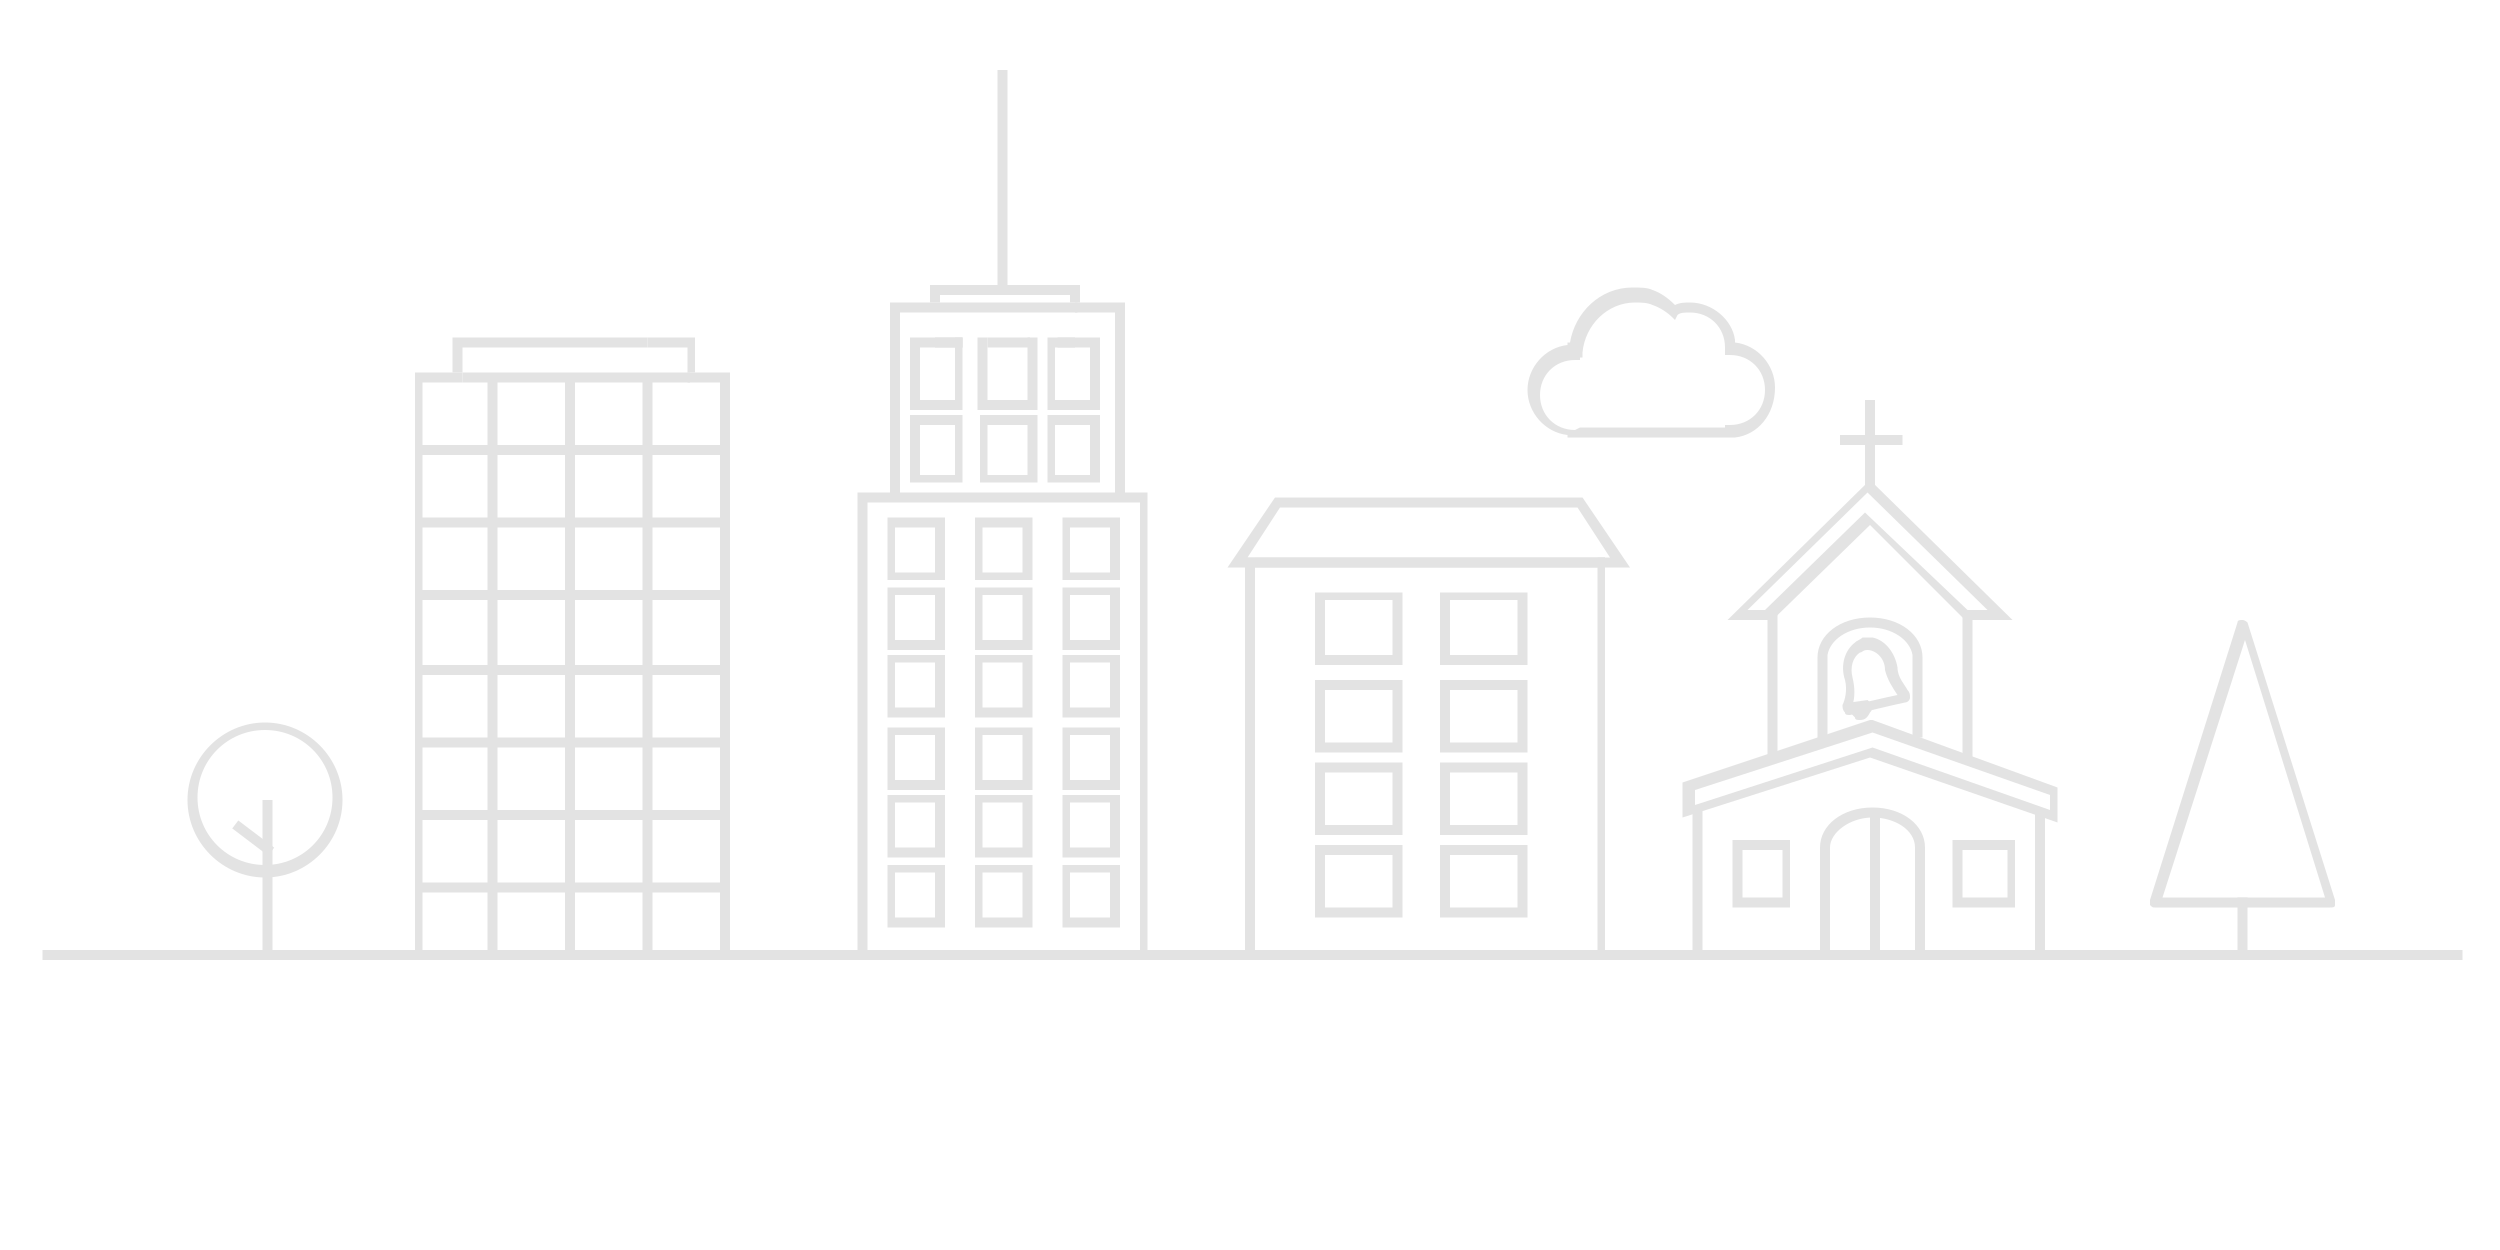 <?xml version="1.0" encoding="utf-8"?>
<!-- Generator: Adobe Illustrator 19.2.1, SVG Export Plug-In . SVG Version: 6.00 Build 0)  -->
<svg version="1.1" id="Layer_1" xmlns="http://www.w3.org/2000/svg" xmlns:xlink="http://www.w3.org/1999/xlink" x="0px" y="0px"
	 viewBox="0 0 100 50" style="enable-background:new 0 0 100 50;" xml:space="preserve">
<style type="text/css">
	.st0{fill:#E3E3E3;}
	.st1{fill:#DBDCDD;}
	.st2{fill:#60479D;}
</style>
<g>
	<g>
		<line class="st0" x1="1.7" y1="38.2" x2="98.5" y2="38.2"/>
		<rect x="1.7" y="38" class="st0" width="96.8" height="0.4"/>
	</g>
	<g>
		<polygon class="st0" points="64.2,38.4 49.8,38.4 49.8,22.3 50.2,22.3 50.2,38 63.9,38 63.9,22.3 64.2,22.3 		"/>
		<path class="st0" d="M61.1,36.7h-3.5v-2.9h3.5V36.7z M58,36.3h2.7v-2.1H58V36.3z"/>
		<path class="st0" d="M61.1,33.4h-3.5v-2.9h3.5V33.4z M58,33h2.7v-2.1H58V33z"/>
		<path class="st0" d="M61.1,30.1h-3.5v-2.9h3.5V30.1z M58,29.7h2.7v-2.1H58V29.7z"/>
		<path class="st0" d="M61.1,26.6h-3.5v-2.9h3.5V26.6z M58,26.2h2.7V24H58V26.2z"/>
		<path class="st0" d="M56.1,36.7h-3.5v-2.9h3.5V36.7z M53,36.3h2.7v-2.1H53V36.3z"/>
		<path class="st0" d="M56.1,33.4h-3.5v-2.9h3.5V33.4z M53,33h2.7v-2.1H53V33z"/>
		<path class="st0" d="M56.1,30.1h-3.5v-2.9h3.5V30.1z M53,29.7h2.7v-2.1H53V29.7z"/>
		<path class="st0" d="M56.1,26.6h-3.5v-2.9h3.5V26.6z M53,26.2h2.7V24H53V26.2z"/>
		<g>
			<rect x="50.2" y="22.3" class="st0" width="14" height="0.4"/>
			<rect x="50.2" y="22.3" class="st0" width="14" height="0.4"/>
			<polygon class="st0" points="65.2,22.7 64.2,22.7 64.2,22.3 64.4,22.3 63.1,20.3 51.2,20.3 49.9,22.3 50.2,22.3 50.2,22.7 
				49.1,22.7 51,19.9 63.3,19.9 			"/>
		</g>
	</g>
	<g>
		<g>
			<rect x="37.4" y="13.5" class="st0" width="1.1" height="0.4"/>
			<polygon class="st0" points="43.2,12.1 42.8,12.1 42.8,11.8 37.6,11.8 37.6,12.1 37.2,12.1 37.2,11.4 43.2,11.4 			"/>
			<rect x="42.2" y="13.5" class="st0" width="0.8" height="0.4"/>
			<polygon class="st0" points="45,19.9 44.6,19.9 44.6,12.5 43,12.5 43,12.1 45,12.1 			"/>
			<polygon class="st0" points="36,19.9 35.6,19.9 35.6,12.1 37.6,12.1 37.6,12.5 36,12.5 			"/>
			<rect x="37.6" y="12.1" class="st0" width="5.5" height="0.4"/>
			<rect x="35.8" y="19.7" class="st0" width="9" height="0.4"/>
			<polygon class="st0" points="45.9,38.4 34.3,38.4 34.3,19.7 35.8,19.7 35.8,20.1 34.7,20.1 34.7,38 45.6,38 45.6,20.1 44.8,20.1 
				44.8,19.7 45.9,19.7 			"/>
			<path class="st0" d="M41.5,19.3h-2.3v-2.7h2.3V19.3z M39.5,19h1.6V17h-1.6V19z"/>
			<rect x="39.5" y="13.5" class="st0" width="1.7" height="0.4"/>
			<polygon class="st0" points="41.5,16.4 39.1,16.4 39.1,13.5 39.5,13.5 39.5,16 41.1,16 41.1,13.5 41.5,13.5 			"/>
			<path class="st0" d="M44,19.3h-2.1v-2.7H44V19.3z M42.2,19h1.4V17h-1.4V19z"/>
			<polygon class="st0" points="44,16.4 41.9,16.4 41.9,13.5 42.2,13.5 42.2,16 43.6,16 43.6,13.9 43,13.9 43,13.5 44,13.5 			"/>
			<rect x="42.3" y="13.5" class="st0" width="0.7" height="0.4"/>
			<path class="st0" d="M38.5,19.3h-2.1v-2.7h2.1V19.3z M36.8,19h1.4V17h-1.4V19z"/>
			<polygon class="st0" points="38.5,16.4 36.4,16.4 36.4,13.5 37.6,13.5 37.6,13.9 36.8,13.9 36.8,16 38.2,16 38.2,13.5 38.5,13.5 
							"/>
			<rect x="37.6" y="13.5" class="st0" width="0.9" height="0.4"/>
			<g>
				<g>
					<path class="st0" d="M37.8,37.1h-2.3v-2.5h2.3V37.1z M35.8,36.7h1.6v-1.8h-1.6V36.7z"/>
				</g>
				<g>
					<path class="st0" d="M37.8,34.3h-2.3v-2.5h2.3V34.3z M35.8,33.9h1.6v-1.8h-1.6V33.9z"/>
				</g>
				<g>
					<path class="st0" d="M37.8,31.6h-2.3v-2.5h2.3V31.6z M35.8,31.2h1.6v-1.8h-1.6V31.2z"/>
				</g>
				<g>
					<path class="st0" d="M37.8,28.7h-2.3v-2.5h2.3V28.7z M35.8,28.3h1.6v-1.8h-1.6V28.3z"/>
				</g>
				<g>
					<path class="st0" d="M37.8,26h-2.3v-2.5h2.3V26z M35.8,25.6h1.6v-1.8h-1.6V25.6z"/>
				</g>
				<g>
					<path class="st0" d="M37.8,23.2h-2.3v-2.5h2.3V23.2z M35.8,22.9h1.6v-1.8h-1.6V22.9z"/>
				</g>
			</g>
			<g>
				<g>
					<path class="st0" d="M41.3,37.1h-2.3v-2.5h2.3V37.1z M39.3,36.7h1.6v-1.8h-1.6V36.7z"/>
				</g>
				<g>
					<path class="st0" d="M41.3,34.3h-2.3v-2.5h2.3V34.3z M39.3,33.9h1.6v-1.8h-1.6V33.9z"/>
				</g>
				<g>
					<path class="st0" d="M41.3,31.6h-2.3v-2.5h2.3V31.6z M39.3,31.2h1.6v-1.8h-1.6V31.2z"/>
				</g>
				<g>
					<path class="st0" d="M41.3,28.7h-2.3v-2.5h2.3V28.7z M39.3,28.3h1.6v-1.8h-1.6V28.3z"/>
				</g>
				<g>
					<path class="st0" d="M41.3,26h-2.3v-2.5h2.3V26z M39.3,25.6h1.6v-1.8h-1.6V25.6z"/>
				</g>
				<g>
					<path class="st0" d="M41.3,23.2h-2.3v-2.5h2.3V23.2z M39.3,22.9h1.6v-1.8h-1.6V22.9z"/>
				</g>
			</g>
			<g>
				<g>
					<path class="st0" d="M44.8,37.1h-2.3v-2.5h2.3V37.1z M42.8,36.7h1.6v-1.8h-1.6V36.7z"/>
				</g>
				<g>
					<path class="st0" d="M44.8,34.3h-2.3v-2.5h2.3V34.3z M42.8,33.9h1.6v-1.8h-1.6V33.9z"/>
				</g>
				<g>
					<path class="st0" d="M44.8,31.6h-2.3v-2.5h2.3V31.6z M42.8,31.2h1.6v-1.8h-1.6V31.2z"/>
				</g>
				<g>
					<path class="st0" d="M44.8,28.7h-2.3v-2.5h2.3V28.7z M42.8,28.3h1.6v-1.8h-1.6V28.3z"/>
				</g>
				<g>
					<path class="st0" d="M44.8,26h-2.3v-2.5h2.3V26z M42.8,25.6h1.6v-1.8h-1.6V25.6z"/>
				</g>
				<g>
					<path class="st0" d="M44.8,23.2h-2.3v-2.5h2.3V23.2z M42.8,22.9h1.6v-1.8h-1.6V22.9z"/>
				</g>
			</g>
		</g>
		<rect x="39.9" y="2.8" class="st0" width="0.4" height="8.8"/>
	</g>
	<g>
		<g>
			<path class="st0" d="M80.5,24.8h-1.9L74.8,21l-3.9,3.8h-1.8l5.7-5.6L80.5,24.8z M78.7,24.4h0.8l-4.8-4.7l-4.8,4.7h0.7l4-3.9
				L78.7,24.4z"/>
			<path class="st0" d="M82.3,32.9l-7.5-2.6l-7.5,2.4v-1.4l7.5-2.5l0.1,0l7.4,2.7V32.9z M74.9,29.9l7.1,2.5v-0.6l-7.1-2.5l-7.1,2.3
				v0.6L74.9,29.9z"/>
			<polygon class="st0" points="81.8,38.4 67.7,38.4 67.7,32.3 68.1,32.3 68.1,38 81.4,38 81.4,32.4 81.8,32.4 			"/>
			<g>
				<path class="st0" d="M73.1,29.7l-0.4,0l0-3.3c0,0,0,0,0-0.1c0-0.9,0.9-1.6,2.1-1.6s2.1,0.7,2.1,1.6c0,0,0,0,0,0l0,3.2l-0.4,0
					l0-3.3c-0.1-0.6-0.8-1.1-1.7-1.1c-0.9,0-1.6,0.5-1.7,1.1L73.1,29.7z"/>
			</g>
			<g>
				<rect x="78.5" y="24.5" class="st0" width="0.4" height="6"/>
				<rect x="70.7" y="24.5" class="st0" width="0.4" height="5.8"/>
			</g>
			<g>
				<path class="st0" d="M74,28.6c-0.1,0-0.2,0-0.2-0.1c-0.1-0.1-0.1-0.2-0.1-0.3c0.1-0.2,0.2-0.6,0.1-1c-0.2-0.6,0-1.2,0.4-1.5
					c0.1-0.1,0.2-0.1,0.3-0.2l0,0c0.1,0,0.3,0,0.4,0c0.5,0.1,0.9,0.6,1,1.2c0,0.4,0.3,0.7,0.4,0.9c0.1,0.1,0.1,0.2,0.1,0.3
					c0,0.1-0.1,0.2-0.2,0.2l0,0C75.7,28.2,74.5,28.5,74,28.6C74,28.6,74,28.6,74,28.6z M74.7,26C74.6,26,74.6,26,74.7,26L74.7,26
					c-0.2,0-0.2,0.1-0.3,0.1c-0.3,0.2-0.4,0.6-0.3,1c0.1,0.4,0.1,0.8,0,1.1c0.5-0.1,1.3-0.3,1.8-0.4c-0.2-0.3-0.4-0.6-0.5-1
					c0-0.5-0.4-0.8-0.7-0.8C74.7,26,74.7,26,74.7,26z M76,27.8L76,27.8L76,27.8L76,27.8z"/>
				<g>
					<path class="st0" d="M74.4,28.8c-0.1,0-0.2,0-0.2-0.1c-0.1-0.1-0.2-0.2-0.2-0.3c0-0.1,0-0.1,0-0.2l0-0.1l0.7-0.1l0.1,0.1
						c0,0,0.1,0.1,0.1,0.1c0,0.1,0,0.2-0.1,0.3C74.7,28.7,74.6,28.8,74.4,28.8C74.4,28.8,74.4,28.8,74.4,28.8z"/>
				</g>
			</g>
			<path class="st0" d="M77,38.3h-0.4v-4.4c0-0.7-0.8-1.2-1.7-1.2c-0.9,0-1.7,0.6-1.7,1.2c0,0,0,4.4,0,4.4l-0.4,0c0,0,0-4.3,0-4.4
				c0-0.9,0.9-1.6,2.1-1.6S77,33,77,33.9V38.3z"/>
			<rect x="74.8" y="32.4" class="st0" width="0.4" height="5.6"/>
			<g>
				<path class="st0" d="M80.6,36.3h-2.5v-2.7h2.5V36.3z M78.5,35.9h1.8v-1.9h-1.8V35.9z"/>
			</g>
			<g>
				<path class="st0" d="M71.6,36.3h-2.3v-2.7h2.3V36.3z M69.7,35.9h1.6v-1.9h-1.6V35.9z"/>
			</g>
		</g>
		<rect x="74.6" y="16" class="st0" width="0.4" height="3.5"/>
		<rect x="73.6" y="17.4" class="st0" width="2.5" height="0.4"/>
	</g>
	<g>
		<rect x="20.4" y="13.5" class="st0" width="5.5" height="0.4"/>
		<polygon class="st0" points="18.5,14.9 18.1,14.9 18.1,13.5 20.4,13.5 20.4,13.9 18.5,13.9 		"/>
		<polygon class="st0" points="27.8,14.9 27.5,14.9 27.5,13.9 25.9,13.9 25.9,13.5 27.8,13.5 		"/>
		<polygon class="st0" points="29.2,38.4 16.6,38.4 16.6,14.9 18.5,14.9 18.5,15.3 16.9,15.3 16.9,38 28.8,38 28.8,15.3 27.5,15.3 
			27.5,14.9 29.2,14.9 		"/>
		<rect x="18.5" y="14.9" class="st0" width="9.1" height="0.4"/>
		<g>
			<g>
				<rect x="16.7" y="35.3" class="st0" width="12.5" height="0.4"/>
			</g>
			<g>
				<rect x="16.7" y="32.4" class="st0" width="12.5" height="0.4"/>
			</g>
			<g>
				<rect x="16.7" y="29.5" class="st0" width="12.5" height="0.4"/>
			</g>
			<g>
				<rect x="16.7" y="26.6" class="st0" width="12.5" height="0.4"/>
			</g>
			<g>
				<rect x="16.7" y="23.6" class="st0" width="12.5" height="0.4"/>
			</g>
			<g>
				<rect x="16.7" y="20.7" class="st0" width="12.5" height="0.4"/>
			</g>
			<g>
				<rect x="16.7" y="17.8" class="st0" width="12.5" height="0.4"/>
			</g>
		</g>
		<g>
			<g>
				<rect x="28.8" y="15.1" class="st0" width="0.4" height="23.2"/>
			</g>
			<g>
				<rect x="25.7" y="15.1" class="st0" width="0.4" height="23.2"/>
			</g>
			<g>
				<rect x="22.6" y="15.1" class="st0" width="0.4" height="23.2"/>
			</g>
			<g>
				<rect x="19.5" y="15.1" class="st0" width="0.4" height="23.2"/>
			</g>
		</g>
	</g>
	<g>
		<rect x="89.5" y="35.9" class="st0" width="0.4" height="2.3"/>
		<path class="st0" d="M93.2,36.3h-7c-0.1,0-0.1,0-0.2-0.1c0,0,0-0.1,0-0.2l3.5-11.1c0-0.1,0.1-0.1,0.2-0.1c0.1,0,0.2,0.1,0.2,0.1
			L93.4,36c0,0.1,0,0.1,0,0.2C93.4,36.3,93.3,36.3,93.2,36.3z M86.5,35.9H93l-3.2-10.3L86.5,35.9z"/>
	</g>
	<g>
		<rect x="10.5" y="32" class="st0" width="0.4" height="6"/>
		<path class="st0" d="M10.6,35.1c-1.7,0-3.1-1.4-3.1-3.1c0-1.7,1.4-3.1,3.1-3.1s3.1,1.4,3.1,3.1C13.7,33.7,12.3,35.1,10.6,35.1z
			 M10.6,29.2c-1.5,0-2.7,1.2-2.7,2.7s1.2,2.7,2.7,2.7s2.7-1.2,2.7-2.7S12.1,29.2,10.6,29.2z"/>
		<rect x="9.9" y="32.7" transform="matrix(0.604 -0.797 0.797 0.604 -22.752 21.277)" class="st0" width="0.4" height="1.8"/>
	</g>
	<path class="st0" d="M69.4,17.5h-6.7v-0.1c-0.9-0.1-1.6-0.9-1.6-1.8s0.7-1.7,1.6-1.8v-0.1h0.1c0.2-1.2,1.2-2.2,2.5-2.2
		c0.3,0,0.6,0,0.8,0.1c0.3,0.1,0.6,0.3,0.9,0.6c0.2-0.1,0.4-0.1,0.6-0.1c0.9,0,1.7,0.7,1.8,1.5h0l0,0.1c0.9,0.1,1.6,0.9,1.6,1.8
		C71,16.6,70.3,17.4,69.4,17.5L69.4,17.5z M63.2,17.1H69v-0.1h0.2c0.8,0,1.4-0.6,1.4-1.4c0-0.8-0.6-1.4-1.4-1.4H69l0-0.3
		c0-0.8-0.6-1.4-1.4-1.4c-0.2,0-0.4,0-0.5,0.1L67,12.8l-0.1-0.1c-0.2-0.2-0.5-0.4-0.8-0.5c-0.2-0.1-0.5-0.1-0.7-0.1
		c-1.1,0-2,0.9-2.1,2l0,0.2h-0.1v0.1H63c-0.8,0-1.4,0.6-1.4,1.4c0,0.8,0.6,1.4,1.4,1.4L63.2,17.1L63.2,17.1z"/>
</g>
<g>
	</g>
</svg>
